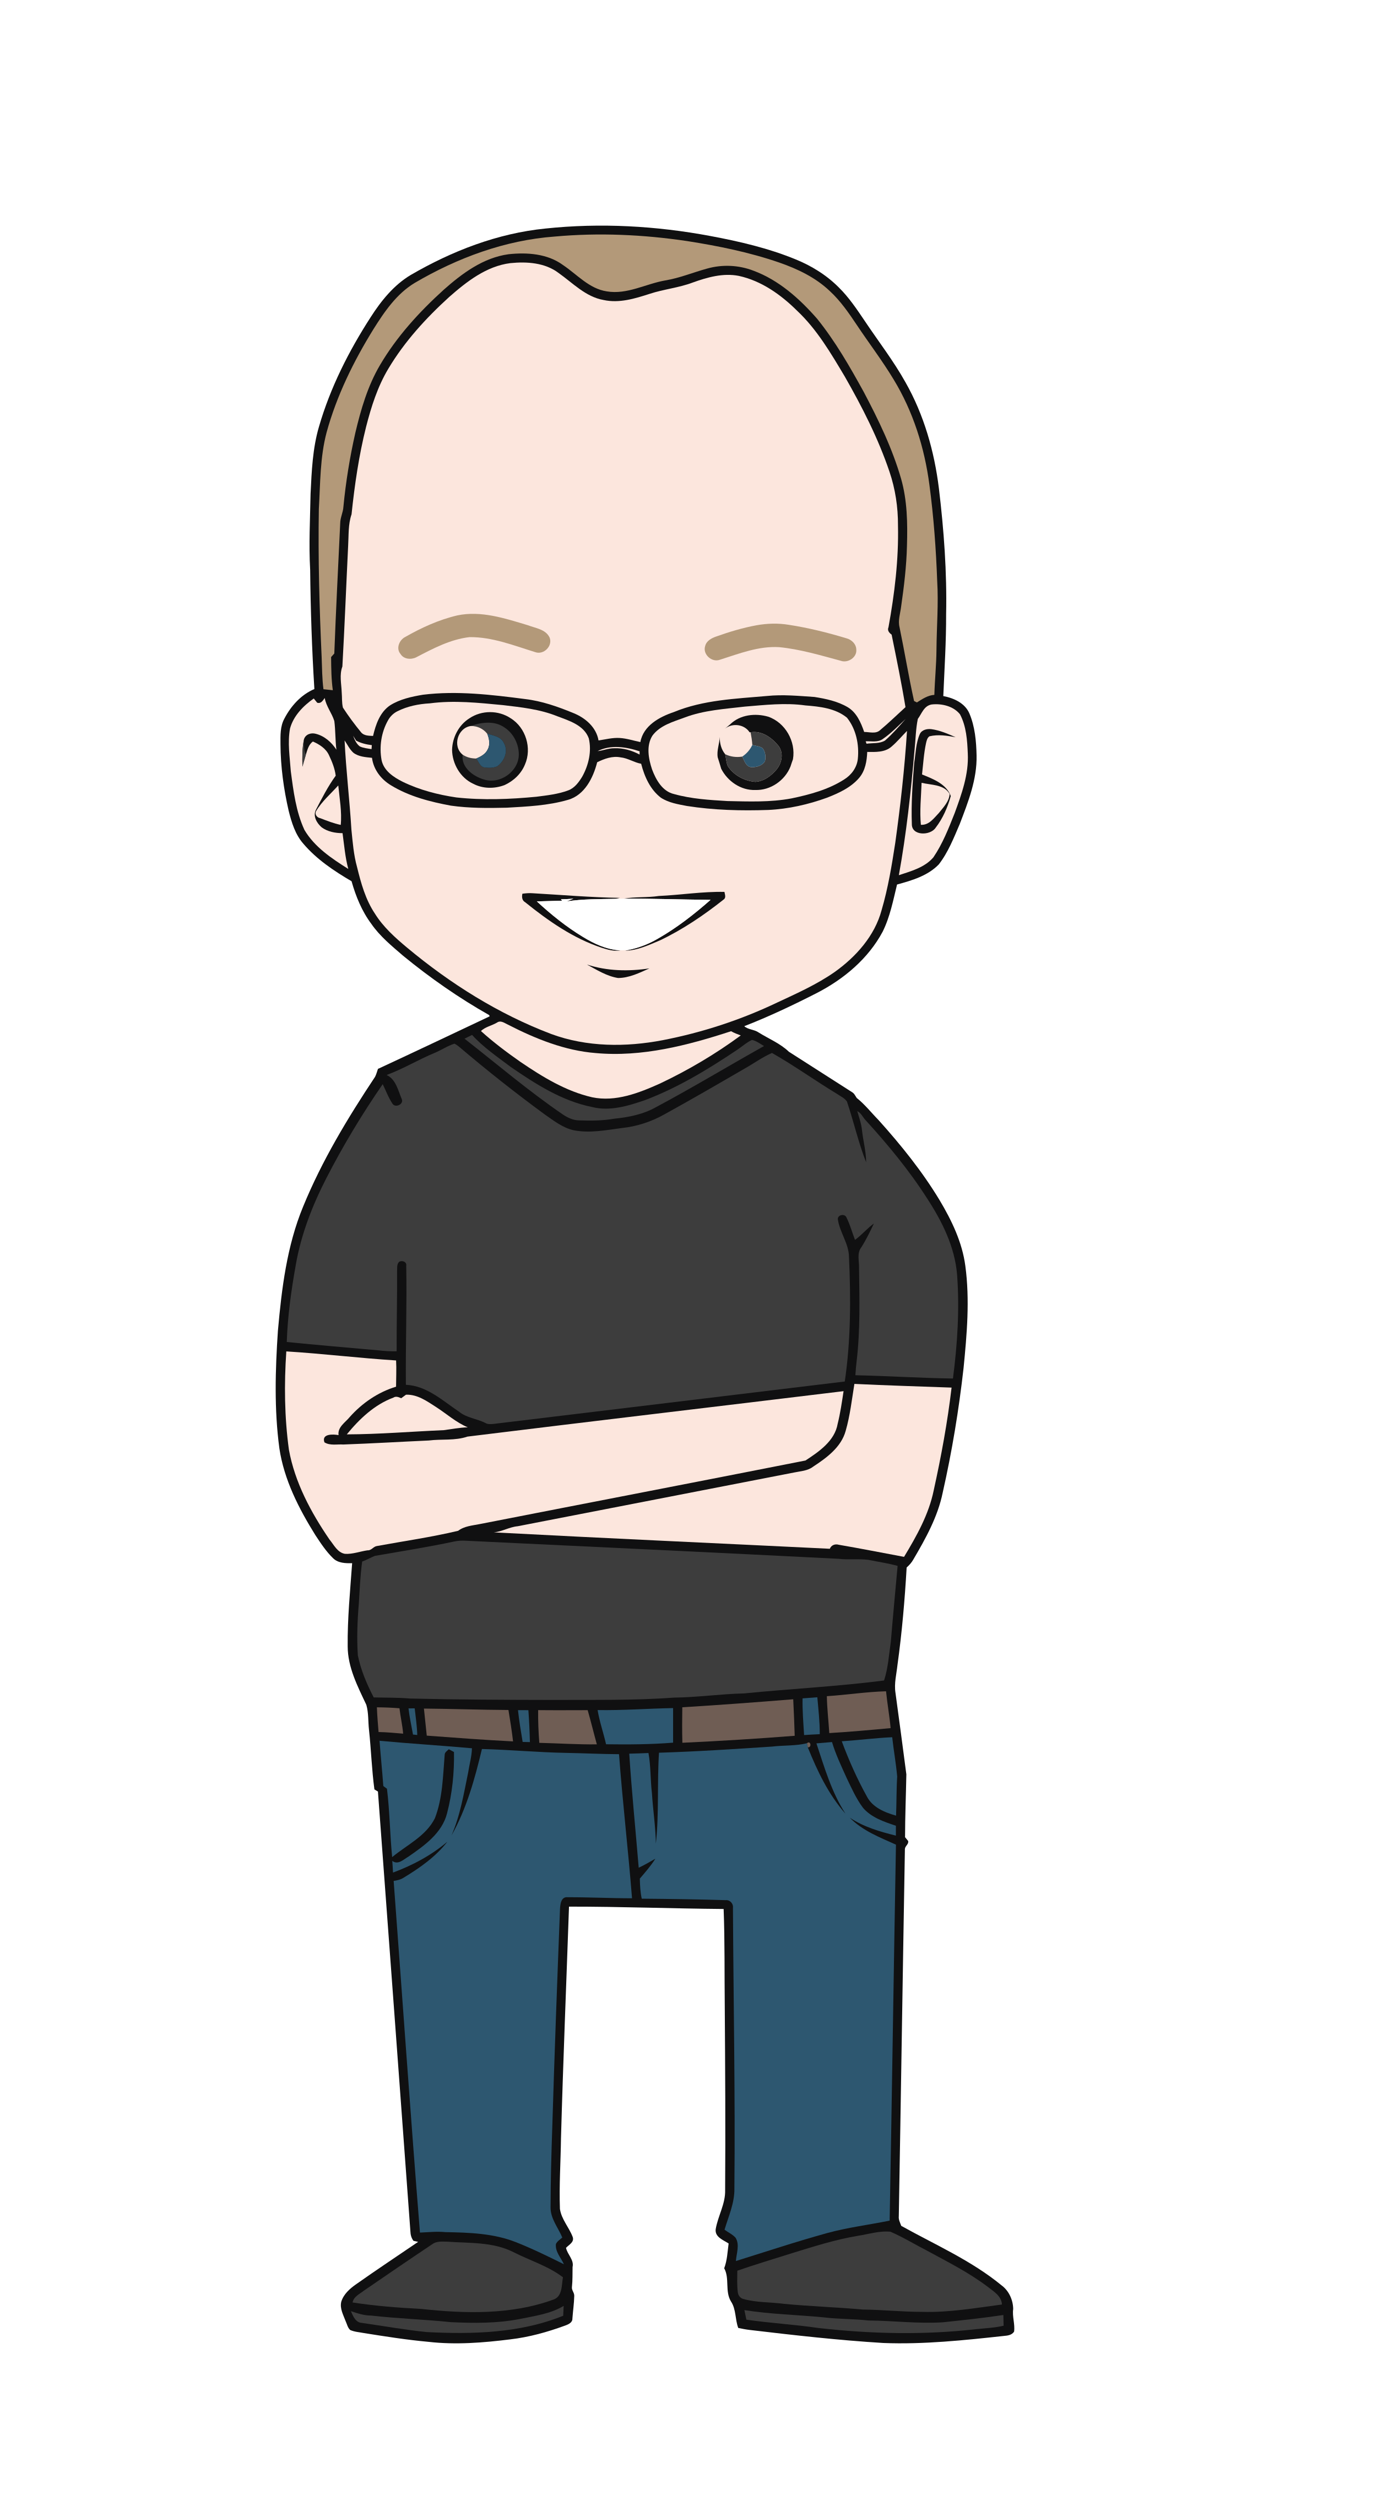 <?xml version="1.0" encoding="UTF-8" ?>
<!DOCTYPE svg PUBLIC "-//W3C//DTD SVG 1.1//EN" "http://www.w3.org/Graphics/SVG/1.1/DTD/svg11.dtd">
<svg width="742pt" height="1347pt" viewBox="0 0 742 1347" version="1.1" xmlns="http://www.w3.org/2000/svg">
<path fill="#ffffff" d=" M 0.00 0.00 L 742.00 0.00 L 742.00 1347.00 L 0.00 1347.00 L 0.00 0.00 Z" />
<path fill="#101011" d=" M 293.93 123.12 C 323.57 119.99 353.63 121.67 382.90 127.17 C 398.40 130.06 413.88 133.67 428.52 139.65 C 437.23 143.17 445.41 148.21 452.04 154.91 C 457.49 160.27 461.74 166.65 466.00 172.95 C 473.34 183.94 481.48 194.41 487.92 205.96 C 497.88 223.49 503.47 243.19 505.93 263.13 C 508.63 285.62 510.29 308.27 509.82 330.94 C 509.87 345.65 508.93 360.32 508.30 375.01 C 513.93 376.07 519.97 378.79 522.36 384.37 C 525.37 391.47 526.06 399.32 526.23 406.96 C 526.53 419.88 521.69 432.13 517.14 443.99 C 513.93 451.47 510.91 459.22 505.87 465.70 C 499.94 471.84 491.37 474.36 483.37 476.54 C 481.29 485.11 479.59 493.91 475.66 501.88 C 467.87 516.51 454.67 527.52 440.09 535.02 C 427.35 541.52 414.39 547.67 401.05 552.86 C 403.08 554.75 406.46 554.60 408.79 556.25 C 414.27 559.66 420.40 562.13 425.11 566.64 C 436.46 573.93 447.83 581.20 459.20 588.45 C 460.38 589.13 460.90 590.46 461.66 591.54 C 466.07 595.04 469.55 599.52 473.48 603.52 C 485.55 616.94 496.94 631.08 506.29 646.56 C 512.82 657.50 518.51 669.29 520.18 682.06 C 522.63 700.31 521.02 718.78 519.22 737.02 C 516.68 759.57 512.99 782.01 507.98 804.16 C 505.33 817.13 498.82 828.84 492.18 840.14 C 491.27 841.81 489.97 843.22 488.55 844.49 C 487.53 862.03 486.03 879.55 483.61 896.96 C 483.08 901.94 481.74 906.92 482.52 911.95 C 484.50 926.61 486.50 941.26 488.39 955.92 C 488.18 967.20 487.71 978.49 487.69 989.78 C 488.11 990.30 488.95 991.33 489.37 991.85 C 489.73 993.59 487.73 994.49 487.61 996.11 C 486.45 1062.07 485.49 1128.04 484.32 1194.01 C 484.11 1195.85 485.03 1197.50 485.65 1199.19 C 503.95 1209.38 523.45 1217.87 539.74 1231.27 C 543.69 1234.19 545.89 1239.14 545.96 1243.97 C 545.37 1248.05 547.00 1252.06 546.45 1256.15 C 545.30 1258.00 543.03 1258.32 541.06 1258.48 C 519.47 1260.83 497.76 1263.13 476.01 1262.29 C 451.94 1260.83 427.97 1258.10 404.03 1255.27 C 401.93 1255.02 399.86 1254.62 397.81 1254.19 C 396.05 1249.55 396.72 1244.17 393.90 1239.93 C 390.52 1234.44 393.25 1227.45 390.23 1222.03 C 391.86 1217.79 392.02 1213.14 392.62 1208.68 C 389.75 1206.80 385.14 1205.25 385.65 1201.00 C 386.83 1193.89 390.94 1187.38 390.74 1179.99 C 390.97 1146.98 390.77 1113.96 390.54 1080.95 C 390.34 1063.46 390.60 1045.94 389.93 1028.47 C 362.15 1028.25 334.39 1027.17 306.61 1027.20 C 305.16 1068.80 303.45 1110.39 302.29 1152.01 C 302.12 1164.69 301.27 1177.36 301.72 1190.05 C 302.52 1195.64 306.60 1199.94 308.57 1205.08 C 309.63 1207.94 306.60 1209.32 305.00 1211.02 C 305.74 1214.64 309.42 1217.46 308.53 1221.38 C 308.46 1224.92 308.58 1228.47 308.20 1232.02 C 307.90 1233.78 309.51 1235.15 309.44 1236.92 C 309.34 1241.00 308.74 1245.06 308.44 1249.14 C 308.51 1251.29 306.29 1252.26 304.59 1252.88 C 294.99 1256.40 285.09 1259.17 274.92 1260.34 C 260.34 1262.17 245.54 1263.34 230.89 1261.67 C 219.21 1260.61 207.61 1258.77 196.03 1256.93 C 193.58 1256.45 191.01 1256.33 188.70 1255.29 C 187.33 1254.05 187.00 1252.12 186.25 1250.54 C 185.01 1247.18 183.01 1243.77 183.89 1240.07 C 185.13 1235.99 188.49 1233.02 191.87 1230.66 C 202.90 1222.87 214.16 1215.41 225.32 1207.81 C 224.69 1207.67 223.43 1207.39 222.80 1207.25 C 221.65 1205.75 221.19 1203.94 221.14 1202.10 C 215.31 1123.13 209.55 1044.16 203.65 965.20 C 203.18 964.91 202.22 964.32 201.75 964.03 C 200.31 953.40 199.99 942.66 198.84 932.01 C 198.32 927.50 198.67 922.84 197.39 918.46 C 192.69 908.50 187.36 898.23 187.35 886.94 C 187.19 871.97 188.69 857.06 189.75 842.16 C 186.24 842.27 182.22 842.16 179.54 839.55 C 175.73 835.89 172.83 831.42 169.93 827.04 C 160.99 812.70 153.05 797.18 150.54 780.29 C 147.72 759.33 148.33 738.06 149.75 717.01 C 151.76 694.33 154.56 671.30 163.32 650.10 C 173.45 625.35 187.35 602.34 202.11 580.12 C 202.81 578.77 203.15 577.27 203.67 575.86 C 223.78 566.54 243.80 557.03 263.84 547.56 C 263.78 547.39 263.67 547.06 263.61 546.89 C 247.23 537.63 231.74 526.82 217.20 514.90 C 211.09 509.63 204.73 504.45 200.11 497.76 C 194.99 490.92 191.74 482.93 189.43 474.76 C 179.95 469.21 170.60 462.96 163.43 454.52 C 159.09 449.57 157.14 443.13 155.56 436.87 C 152.86 425.10 151.20 413.04 151.14 400.96 C 151.12 396.29 150.92 391.34 153.26 387.11 C 156.77 380.34 162.28 374.24 169.40 371.22 C 168.07 349.82 167.37 328.39 167.13 306.95 C 166.36 293.30 167.10 279.64 167.35 265.99 C 167.94 253.86 168.44 241.56 171.89 229.84 C 177.97 208.86 187.92 189.16 199.74 170.87 C 205.39 162.05 212.16 153.64 221.26 148.18 C 243.52 135.22 268.15 125.68 293.93 123.12 Z" />
<path fill="#b39979" d=" M 298.94 127.44 C 322.73 125.28 346.76 126.37 370.36 129.89 C 387.10 132.52 403.80 135.90 419.85 141.43 C 429.73 144.86 439.45 149.48 447.10 156.77 C 452.92 162.11 457.40 168.67 461.77 175.19 C 468.29 184.97 475.45 194.33 481.52 204.41 C 492.03 221.66 498.21 241.27 500.82 261.24 C 503.11 278.40 504.38 295.70 505.01 312.99 C 505.76 325.34 504.72 337.68 504.62 350.03 C 504.56 358.15 503.72 366.24 503.48 374.36 C 499.91 374.59 496.99 376.61 494.07 378.44 C 493.69 378.24 492.93 377.86 492.55 377.67 C 489.62 364.48 487.45 351.12 484.71 337.89 C 483.79 334.19 485.13 330.49 485.57 326.83 C 487.13 315.94 488.47 304.98 488.72 293.96 C 489.08 281.88 488.89 269.59 485.54 257.88 C 480.81 241.54 473.35 226.14 465.42 211.14 C 457.91 197.50 450.11 183.89 440.32 171.74 C 430.83 160.90 419.65 150.88 405.95 145.82 C 398.05 142.78 389.19 142.39 381.05 144.69 C 373.49 146.76 366.20 149.82 358.43 151.09 C 347.93 152.93 337.91 158.83 326.97 156.98 C 317.45 155.55 310.93 147.83 303.30 142.74 C 294.96 136.64 283.98 135.90 274.04 136.97 C 260.43 138.82 249.09 147.25 239.10 156.10 C 225.93 168.04 213.78 181.33 204.74 196.72 C 198.14 207.93 194.47 220.54 191.49 233.12 C 188.51 246.26 186.34 259.59 185.05 273.01 C 184.88 276.08 183.33 278.88 183.32 281.96 C 182.23 305.34 181.01 328.70 180.14 352.08 C 179.71 352.56 178.85 353.51 178.42 353.99 C 178.47 359.95 178.52 365.94 179.34 371.86 C 177.65 371.67 175.97 371.50 174.29 371.32 C 173.56 365.58 173.54 359.78 173.32 354.00 C 172.11 327.40 171.36 300.77 171.81 274.14 C 172.61 260.36 172.43 246.35 176.00 232.91 C 181.42 213.18 190.53 194.64 201.27 177.29 C 207.18 167.87 213.72 158.30 223.45 152.43 C 246.45 138.91 272.19 129.38 298.94 127.44 Z" />
<path fill="#fce6dd" d=" M 242.00 160.04 C 251.48 151.71 262.07 143.39 275.01 141.76 C 283.85 140.87 293.65 141.49 300.99 147.06 C 308.67 152.48 315.60 159.95 325.26 161.63 C 333.66 163.47 342.09 160.88 350.03 158.32 C 357.65 155.80 365.73 155.07 373.26 152.22 C 381.17 149.38 389.63 146.98 398.09 148.63 C 410.28 151.27 420.81 158.77 429.53 167.42 C 440.25 177.49 447.73 190.33 455.20 202.84 C 464.58 219.24 473.23 236.18 479.29 254.11 C 482.45 263.42 483.93 273.24 483.88 283.06 C 484.29 301.46 482.05 319.81 478.77 337.89 C 478.01 339.68 479.12 340.91 480.46 341.92 C 483.09 354.90 485.77 367.90 487.92 380.98 C 483.39 385.10 479.00 389.39 474.30 393.31 C 471.96 395.56 468.52 394.33 465.66 394.34 C 463.91 389.26 461.58 383.86 456.77 380.99 C 451.33 377.79 445.03 376.46 438.87 375.49 C 430.36 374.93 421.82 374.08 413.30 374.96 C 396.39 376.46 378.97 377.06 363.08 383.63 C 355.29 386.26 346.69 390.94 345.06 399.79 C 341.36 399.04 337.73 397.81 333.94 397.59 C 330.08 397.34 326.31 398.37 322.52 398.91 C 321.29 391.74 315.37 386.72 308.92 384.14 C 300.58 380.71 291.98 377.68 282.98 376.62 C 264.75 374.26 246.25 372.04 227.90 374.29 C 221.80 375.32 215.54 376.66 210.23 379.99 C 204.74 383.66 202.45 390.34 201.02 396.49 C 198.79 396.37 196.10 396.44 194.56 394.52 C 191.08 390.27 187.79 385.84 184.79 381.24 C 184.12 378.56 184.38 375.74 184.13 373.01 C 183.97 368.37 182.81 363.58 184.49 359.09 C 185.70 337.40 186.54 315.69 187.60 293.99 C 187.94 288.34 187.56 282.52 189.43 277.10 C 191.09 261.25 193.38 245.42 197.27 229.95 C 200.05 219.08 203.49 208.22 209.31 198.55 C 217.99 184.01 229.53 171.40 242.00 160.04 Z" />
<path fill="#b39979" d=" M 246.43 331.55 C 259.25 328.87 272.12 333.15 284.30 336.80 C 288.48 338.43 294.07 338.96 296.18 343.53 C 297.90 348.06 292.98 352.96 288.44 351.35 C 276.90 347.78 265.28 343.12 253.01 343.25 C 242.68 344.42 233.29 349.43 224.20 354.16 C 221.45 355.49 217.54 355.17 215.84 352.36 C 213.27 349.43 215.11 344.84 218.28 343.21 C 227.11 338.16 236.50 333.88 246.43 331.55 Z" />
<path fill="#b39979" d=" M 407.59 336.88 C 413.37 335.84 419.31 335.66 425.12 336.63 C 435.59 338.24 445.91 340.79 456.04 343.87 C 458.84 344.55 461.38 346.98 461.42 349.98 C 461.82 354.21 456.85 357.39 453.02 355.98 C 442.11 353.05 431.20 349.77 419.91 348.66 C 408.82 347.96 398.28 352.16 387.91 355.44 C 383.55 357.07 378.49 352.46 379.99 348.01 C 380.70 345.22 383.43 343.78 385.95 342.92 C 393.00 340.40 400.21 338.24 407.59 336.88 Z" />
<path fill="#fce6dd" d=" M 170.91 378.59 C 172.97 379.25 173.96 377.41 174.98 376.05 C 175.76 380.55 178.83 384.16 180.15 388.46 C 180.81 393.58 180.64 398.78 181.27 403.91 C 178.68 399.90 174.82 396.47 170.10 395.32 C 167.61 394.64 164.67 395.60 163.82 398.22 C 162.78 403.08 162.86 408.08 162.96 413.03 C 163.59 410.89 164.18 408.75 164.81 406.62 C 165.63 404.06 166.26 401.13 168.62 399.50 C 172.12 401.04 175.61 403.24 177.27 406.85 C 178.93 410.35 180.42 414.03 180.90 417.91 C 176.71 423.66 173.48 430.04 170.20 436.33 C 168.51 439.77 170.75 443.53 173.37 445.76 C 176.59 448.09 180.67 448.86 184.58 448.86 C 185.47 455.31 185.98 461.83 187.68 468.15 C 178.77 462.54 169.49 456.37 164.04 447.11 C 159.47 437.21 158.11 426.21 156.70 415.51 C 156.16 407.87 154.89 400.10 156.28 392.49 C 158.14 385.65 163.40 380.29 169.07 376.31 C 169.53 376.88 170.45 378.02 170.91 378.59 Z" />
<path fill="#fce6dd" d=" M 231.61 378.93 C 244.72 377.19 257.94 378.64 271.02 379.88 C 280.88 381.05 290.91 382.09 300.20 385.84 C 306.63 388.27 314.64 390.65 317.26 397.75 C 318.93 404.75 317.18 412.22 313.73 418.42 C 311.88 421.45 309.57 424.63 306.08 425.86 C 300.64 427.88 294.82 428.50 289.10 429.24 C 274.76 430.62 260.24 431.19 245.88 429.62 C 235.93 428.15 226.03 425.59 216.96 421.17 C 212.08 418.71 206.82 415.27 205.62 409.54 C 204.29 402.30 205.44 394.56 209.06 388.13 C 210.20 386.03 211.96 384.29 214.09 383.22 C 219.52 380.47 225.57 379.26 231.61 378.93 Z" />
<path fill="#fce6dd" d=" M 401.39 380.68 C 412.23 379.80 423.15 378.52 434.00 380.05 C 441.73 380.65 450.15 381.56 456.37 386.64 C 461.30 392.77 463.04 401.15 462.24 408.87 C 461.74 413.51 458.82 417.48 454.91 419.92 C 446.34 425.42 436.33 428.09 426.46 430.15 C 415.11 432.28 403.48 431.82 392.00 431.57 C 382.35 431.00 372.60 430.42 363.25 427.81 C 356.92 426.37 353.47 420.12 351.36 414.52 C 349.44 408.77 348.14 401.84 351.52 396.38 C 355.63 390.75 362.74 388.87 368.95 386.55 C 379.31 382.61 390.49 381.97 401.39 380.68 Z" />
<path fill="#fce6dd" d=" M 494.57 387.32 C 496.74 384.39 497.83 380.31 501.97 379.54 C 507.39 378.91 513.79 380.41 517.30 384.85 C 520.72 391.30 521.21 398.87 521.50 406.04 C 522.05 417.17 518.18 427.83 514.41 438.11 C 511.17 446.29 507.92 454.60 502.94 461.91 C 498.27 467.38 490.93 469.33 484.35 471.51 C 488.41 449.15 490.84 426.55 492.81 403.93 C 493.40 398.39 493.44 392.79 494.57 387.32 Z" />
<path fill="#101011" d=" M 252.92 387.01 C 259.49 382.55 268.61 382.54 275.20 386.98 C 283.33 392.00 286.72 403.15 282.87 411.89 C 280.84 416.87 276.78 420.70 271.94 422.94 C 266.48 425.03 260.19 425.00 254.97 422.24 C 248.02 419.03 243.70 411.47 243.60 403.93 C 243.79 397.26 247.20 390.59 252.92 387.01 Z" />
<path fill="#101011" d=" M 393.43 390.26 C 398.76 385.00 407.00 384.12 413.93 386.11 C 423.16 389.30 428.93 399.47 427.29 409.05 C 426.80 410.33 426.39 411.65 425.96 412.95 C 422.99 420.47 415.15 425.90 407.01 425.61 C 399.27 425.90 392.06 420.93 388.62 414.16 C 388.02 412.11 387.42 410.08 386.75 408.06 C 386.11 404.31 387.72 400.76 387.81 397.04 C 387.84 400.41 388.58 403.70 390.77 406.33 C 391.23 408.45 391.33 410.67 392.14 412.70 C 395.37 417.69 401.16 420.79 407.04 421.23 C 411.67 420.96 415.63 417.94 418.51 414.50 C 421.40 410.99 422.39 405.48 419.40 401.72 C 415.80 397.34 410.43 393.50 404.45 394.52 C 404.32 394.52 404.06 394.52 403.92 394.52 C 401.08 390.16 394.67 389.38 390.65 392.56 C 391.58 391.80 392.51 391.03 393.43 390.26 Z" />
<path fill="#fce6dd" d=" M 475.76 398.09 C 480.25 395.01 484.00 391.03 487.99 387.37 C 484.43 391.36 480.92 395.44 476.89 398.97 C 473.92 400.76 470.24 400.19 466.94 400.68 C 466.83 400.36 466.59 399.71 466.47 399.38 C 469.56 399.21 473.08 400.10 475.76 398.09 Z" />
<path fill="#3d3d3d" d=" M 253.66 391.14 C 259.48 389.03 266.73 388.16 272.02 392.06 C 276.83 395.24 279.70 401.14 279.56 406.85 C 279.27 415.75 269.40 422.65 260.93 420.00 C 255.02 418.34 248.42 413.46 249.29 406.58 C 251.46 408.05 254.03 408.68 256.64 408.66 C 257.80 410.25 258.50 412.54 260.46 413.36 C 262.90 413.77 265.59 413.86 267.91 412.86 C 271.74 410.15 274.09 404.69 271.53 400.34 C 269.98 396.78 265.77 396.31 262.52 395.25 C 260.36 392.55 257.12 391.03 253.66 391.14 Z" />
<path fill="#fce6dd" d=" M 249.29 406.58 C 243.66 402.03 246.60 392.19 253.66 391.14 C 257.12 391.03 260.36 392.55 262.52 395.25 C 263.62 397.92 264.24 401.11 262.79 403.78 C 261.61 406.28 259.06 407.63 256.64 408.66 C 254.03 408.68 251.46 408.05 249.29 406.58 Z" />
<path fill="#101011" d=" M 495.68 395.41 C 496.75 393.19 499.49 392.58 501.75 392.82 C 506.37 393.43 510.70 395.31 514.94 397.18 C 510.30 396.31 505.50 395.57 500.84 396.68 C 499.61 397.52 499.33 399.01 499.00 400.35 C 497.80 405.92 497.48 411.61 496.84 417.25 C 502.76 419.63 509.99 422.37 512.33 428.89 C 510.61 434.99 508.05 440.93 504.15 445.97 C 501.30 450.29 491.24 450.41 491.35 443.97 C 490.95 432.97 491.73 421.96 492.62 411.00 C 493.46 405.77 493.49 400.31 495.68 395.41 Z" />
<path fill="#fce6dd" d=" M 480.33 402.30 C 483.38 399.72 485.94 396.62 488.74 393.78 C 487.46 413.96 485.20 434.08 482.41 454.11 C 480.54 466.29 478.53 478.50 475.05 490.35 C 471.34 504.19 461.26 515.47 449.80 523.64 C 440.24 530.33 429.54 535.11 419.00 540.02 C 399.36 549.42 378.49 556.26 357.11 560.40 C 337.26 564.21 316.19 564.14 297.05 557.08 C 268.63 546.32 242.61 529.92 219.33 510.52 C 212.88 505.13 206.50 499.42 202.02 492.22 C 196.97 484.68 194.52 475.82 192.39 467.10 C 190.56 460.54 190.05 453.72 189.36 446.97 C 188.39 430.93 186.45 414.97 185.68 398.91 C 187.22 401.15 188.39 403.72 190.44 405.56 C 193.29 407.72 197.03 407.92 200.45 408.28 C 201.25 414.60 205.36 419.92 210.74 423.12 C 220.51 429.09 231.80 431.97 242.95 434.04 C 252.91 435.45 263.01 435.38 273.05 435.15 C 284.12 434.52 295.34 434.03 306.06 430.92 C 315.03 428.39 319.66 419.03 321.79 410.66 C 325.66 408.77 329.98 407.16 334.35 408.02 C 338.29 408.41 341.63 410.78 345.49 411.48 C 347.26 418.37 350.36 425.39 356.16 429.79 C 360.32 432.49 365.35 433.31 370.14 434.22 C 384.64 436.48 399.37 436.88 414.03 436.36 C 424.85 435.85 435.54 433.43 445.71 429.74 C 452.02 427.26 458.51 424.31 463.00 419.03 C 466.26 415.18 467.11 409.98 467.31 405.10 C 471.72 405.16 476.78 405.40 480.33 402.30 Z" />
<path fill="#2d5770" d=" M 262.52 395.25 C 265.77 396.31 269.98 396.78 271.53 400.34 C 274.09 404.69 271.74 410.15 267.91 412.86 C 265.59 413.86 262.90 413.77 260.46 413.36 C 258.50 412.54 257.80 410.25 256.64 408.66 C 259.06 407.63 261.61 406.28 262.79 403.78 C 264.24 401.11 263.62 397.92 262.52 395.25 Z" />
<path fill="#3d3d3d" d=" M 404.45 394.52 C 410.43 393.50 415.80 397.34 419.40 401.72 C 422.39 405.48 421.40 410.99 418.51 414.50 C 415.63 417.94 411.67 420.96 407.04 421.23 C 401.16 420.79 395.37 417.69 392.14 412.70 C 391.33 410.67 391.23 408.45 390.77 406.33 C 393.65 407.73 396.82 408.13 399.98 407.61 C 401.15 409.85 401.93 413.15 405.00 413.33 C 407.66 413.38 410.86 412.53 412.22 410.03 C 412.74 407.69 412.44 404.98 410.90 403.08 C 409.30 401.95 407.21 401.88 405.39 401.34 C 405.27 399.04 404.87 396.77 404.45 394.52 Z" />
<path fill="#fce6dd" d=" M 193.93 402.17 C 192.02 400.78 191.09 398.50 190.27 396.37 C 190.82 397.24 191.37 398.13 191.91 399.02 C 194.53 400.41 197.43 401.10 200.36 401.45 C 200.32 401.99 200.24 403.06 200.20 403.59 C 198.09 403.24 195.90 403.04 193.93 402.17 Z" />
<path fill="#3d3d3d" d=" M 162.96 413.03 C 162.86 408.08 162.78 403.08 163.82 398.22 C 163.62 401.06 163.69 403.95 164.81 406.62 C 164.18 408.75 163.59 410.89 162.96 413.03 Z" />
<path fill="#fce6dd" d=" M 322.01 404.67 C 329.07 401.06 337.41 402.37 344.66 404.77 C 344.65 405.21 344.65 406.08 344.65 406.52 C 340.46 404.30 335.80 402.91 331.03 403.12 C 327.93 403.05 325.06 404.38 322.01 404.67 Z" />
<path fill="#2d5770" d=" M 399.98 407.61 C 402.32 406.03 404.20 403.91 405.39 401.34 C 407.21 401.88 409.30 401.95 410.90 403.08 C 412.44 404.98 412.74 407.69 412.22 410.03 C 410.86 412.53 407.66 413.38 405.00 413.33 C 401.93 413.15 401.15 409.85 399.98 407.61 Z" />
<path fill="#fce6dd" d=" M 496.60 421.74 C 501.73 422.98 508.76 422.55 511.72 427.75 C 511.45 431.84 508.35 434.92 505.95 437.96 C 503.25 440.77 500.62 444.64 496.22 444.36 C 495.50 436.84 496.34 429.27 496.60 421.74 Z" />
<path fill="#fce6dd" d=" M 170.31 437.02 C 173.44 431.73 178.20 427.68 182.28 423.16 C 182.97 430.20 184.29 437.35 183.61 444.42 C 179.79 443.63 176.17 442.18 172.55 440.79 C 170.83 440.51 169.45 438.73 170.31 437.02 Z" />
<path fill="#101011" d=" M 281.49 481.49 C 283.31 481.25 285.15 481.09 286.99 481.23 C 302.67 482.13 318.32 483.47 334.02 483.73 C 333.26 483.92 332.50 484.09 331.73 484.24 C 322.94 484.43 314.10 484.29 305.39 485.62 C 306.58 485.10 307.79 484.64 309.01 484.17 C 306.75 484.35 304.50 484.43 302.24 484.49 L 302.94 485.25 C 298.38 485.40 293.83 485.47 289.28 485.63 C 296.99 492.75 305.22 499.40 314.23 504.83 C 320.10 508.41 326.56 511.44 333.51 511.96 L 334.27 512.03 C 330.82 512.62 327.43 511.64 324.19 510.59 C 308.86 505.52 295.44 496.11 282.97 486.07 C 281.26 485.10 281.12 483.22 281.49 481.49 Z" />
<path fill="#101011" d=" M 354.99 482.71 C 366.79 482.18 378.55 480.26 390.37 480.51 C 390.58 481.84 391.37 483.64 389.96 484.60 C 379.35 493.01 368.04 500.69 355.79 506.55 C 349.75 509.07 343.61 512.05 336.93 512.18 C 337.28 512.10 337.99 511.93 338.34 511.84 C 344.06 510.73 349.55 508.61 354.57 505.65 C 364.78 499.82 374.08 492.55 382.88 484.80 C 367.26 484.65 351.63 484.08 336.01 484.16 C 342.28 483.06 348.69 483.67 354.99 482.71 Z" />
<path fill="#ffffff" d=" M 302.24 484.49 C 304.50 484.43 306.75 484.35 309.01 484.17 C 307.79 484.64 306.58 485.10 305.39 485.62 C 314.10 484.29 322.94 484.43 331.73 484.24 C 333.15 484.21 334.58 484.19 336.01 484.16 C 351.63 484.08 367.26 484.65 382.88 484.80 C 374.08 492.55 364.78 499.82 354.57 505.65 C 349.55 508.61 344.06 510.73 338.34 511.84 C 336.73 511.94 335.12 511.96 333.51 511.96 C 326.56 511.44 320.10 508.41 314.23 504.83 C 305.22 499.40 296.99 492.75 289.28 485.63 C 293.83 485.47 298.38 485.40 302.94 485.25 L 302.24 484.49 Z" />
<path fill="#101011" d=" M 316.24 519.63 C 327.03 523.19 338.79 523.42 349.94 521.72 C 344.58 524.12 339.03 526.89 333.03 526.90 C 326.93 525.93 321.59 522.51 316.24 519.63 Z" />
<path fill="#fce6dd" d=" M 267.79 550.94 C 269.81 549.48 271.91 551.22 273.76 552.05 C 288.55 559.63 304.31 566.03 321.03 567.34 C 345.90 569.61 370.50 563.22 393.94 555.57 C 395.60 556.51 397.38 557.19 399.17 557.84 C 385.59 567.84 370.96 576.49 355.71 583.72 C 344.31 588.83 331.77 593.80 319.08 591.16 C 304.96 587.93 292.41 580.21 280.56 572.18 C 273.15 566.99 265.88 561.55 259.17 555.48 C 261.40 553.25 265.04 552.56 267.79 550.94 Z" />
<path fill="#3d3d3d" d=" M 250.31 559.59 C 251.66 558.91 253.02 558.23 254.38 557.57 C 260.45 564.26 268.02 569.38 275.19 574.80 C 288.62 584.04 302.81 593.16 319.03 596.40 C 328.61 598.85 338.46 595.81 347.52 592.71 C 365.07 586.07 381.25 576.30 396.78 565.88 C 399.64 564.06 402.14 561.68 405.22 560.24 C 407.62 560.80 409.61 562.34 411.70 563.56 C 392.27 574.44 373.20 585.97 353.55 596.45 C 346.67 600.35 338.80 601.93 331.01 602.70 C 324.72 603.81 318.31 603.84 311.95 603.61 C 308.86 603.56 305.99 602.19 303.45 600.54 C 284.97 587.92 267.90 573.39 250.31 559.59 Z" />
<path fill="#3d3d3d" d=" M 234.17 567.26 C 237.81 565.75 241.11 563.47 244.88 562.28 C 245.74 562.70 246.53 563.22 247.27 563.84 C 262.26 576.59 277.71 588.80 293.58 600.44 C 298.44 603.80 303.25 607.63 309.15 608.93 C 317.80 610.62 326.56 608.86 335.15 607.72 C 343.24 606.87 351.10 604.29 358.17 600.28 C 372.72 592.26 387.10 583.92 401.47 575.57 C 406.32 572.84 410.87 569.51 415.98 567.28 C 427.94 574.06 439.15 582.14 450.92 589.27 C 452.77 590.57 455.07 591.52 456.38 593.45 C 460.04 604.27 462.52 615.53 466.71 626.16 C 466.71 620.40 465.15 614.80 464.50 609.11 C 464.19 605.49 462.91 602.09 461.95 598.63 C 464.06 599.62 464.92 601.96 466.49 603.56 C 478.47 616.70 489.85 630.47 499.46 645.46 C 507.62 657.94 514.57 671.81 515.74 686.92 C 517.11 705.51 515.90 724.22 513.50 742.68 C 495.97 742.43 478.46 741.29 460.93 740.91 C 461.08 738.30 461.30 735.71 461.62 733.12 C 463.59 716.47 463.11 699.67 462.89 682.94 C 463.00 679.30 461.64 675.15 464.11 672.02 C 466.71 667.92 468.84 663.55 470.90 659.16 C 467.24 661.80 464.38 665.35 460.72 667.98 C 459.17 664.01 458.09 659.84 456.17 656.03 C 455.36 653.61 451.14 654.43 451.49 657.00 C 452.52 663.95 457.33 669.91 457.48 677.07 C 458.49 699.48 458.49 722.04 455.21 744.29 C 392.12 751.96 329.00 759.50 265.90 767.14 C 264.40 767.28 262.81 767.42 261.48 766.60 C 256.89 764.28 251.45 763.91 247.38 760.57 C 238.53 754.64 229.94 746.54 218.71 746.07 C 218.51 724.69 219.30 703.31 218.90 681.94 C 219.29 679.80 216.66 678.84 215.06 679.82 C 213.70 681.18 214.09 683.21 213.97 684.95 C 214.04 699.30 213.69 713.65 213.73 728.00 C 210.44 728.07 207.15 727.90 203.89 727.50 C 187.43 726.04 170.97 724.65 154.53 722.99 C 154.98 709.05 156.93 695.19 159.38 681.48 C 162.21 665.10 168.29 649.49 175.85 634.75 C 184.85 617.23 195.04 600.32 206.22 584.10 C 207.96 587.59 209.29 591.32 211.46 594.58 C 213.00 597.13 217.87 594.88 216.42 591.96 C 214.47 587.38 213.28 581.40 208.31 579.16 C 217.24 575.88 225.40 570.89 234.17 567.26 Z" />
<path fill="#fce6dd" d=" M 154.28 728.07 C 174.03 729.28 193.69 731.71 213.44 732.94 C 213.69 737.65 213.44 742.37 213.42 747.08 C 203.72 750.02 195.12 755.92 188.42 763.46 C 186.03 766.39 181.84 768.85 182.43 773.17 C 179.55 772.63 173.10 772.33 174.83 777.07 C 177.88 778.95 181.61 778.00 185.00 778.23 C 200.35 777.68 215.70 776.76 231.06 776.07 C 237.99 775.19 245.18 776.27 251.89 773.97 C 319.42 765.65 387.01 757.70 454.56 749.49 C 453.66 755.39 452.82 761.31 451.37 767.11 C 449.78 776.34 441.27 782.11 434.03 786.85 C 375.52 798.40 316.94 809.66 258.40 821.12 C 254.44 821.91 250.20 822.18 246.88 824.72 C 232.41 828.17 217.62 830.26 202.98 832.95 C 201.13 833.27 200.11 835.39 198.08 835.23 C 194.02 835.81 190.06 837.38 185.91 837.14 C 181.84 836.48 179.94 832.29 177.55 829.42 C 167.54 814.79 158.87 798.64 155.68 781.03 C 153.28 763.51 153.08 745.70 154.28 728.07 Z" />
<path fill="#fce6dd" d=" M 455.70 770.86 C 458.07 762.60 459.02 754.03 460.39 745.58 C 477.84 746.42 495.30 746.94 512.76 747.57 C 510.58 766.17 507.17 784.62 503.14 802.91 C 500.50 815.87 493.92 827.55 487.15 838.76 C 475.44 836.58 463.75 834.26 452.02 832.25 C 449.97 831.66 447.97 832.40 447.14 834.40 C 386.78 831.44 326.40 828.76 266.06 825.56 C 270.55 825.17 274.48 822.67 278.97 822.26 C 328.64 812.66 378.29 802.92 427.96 793.30 C 431.44 792.56 435.24 792.45 438.17 790.16 C 445.43 785.40 453.30 779.68 455.70 770.86 Z" />
<path fill="#fce6dd" d=" M 216.18 753.30 C 217.05 752.67 217.91 752.02 218.77 751.40 C 224.93 751.16 230.11 754.91 235.04 758.08 C 240.70 761.73 245.79 766.35 252.07 768.98 C 247.70 769.08 243.42 769.96 239.10 770.50 C 221.70 771.24 204.31 772.72 186.88 772.77 C 193.69 764.46 201.74 756.77 211.99 752.96 C 213.34 752.05 214.87 752.71 216.18 753.30 Z" />
<path fill="#3d3d3d" d=" M 244.63 830.51 C 246.74 830.05 248.91 829.93 251.07 830.07 C 318.04 833.29 385.02 836.40 451.99 839.81 C 457.29 840.44 462.65 839.70 467.94 840.36 C 473.18 841.46 478.51 842.18 483.68 843.62 C 482.46 857.20 481.16 870.77 480.04 884.36 C 479.02 891.38 478.59 898.59 476.38 905.36 C 451.36 908.60 426.11 909.82 401.00 912.33 C 388.30 912.62 375.70 914.46 363.00 914.60 C 341.39 916.19 319.69 915.72 298.04 915.85 C 272.35 915.82 246.66 915.69 220.97 915.09 C 214.45 914.52 207.91 914.66 201.37 914.49 C 197.67 907.31 194.42 899.78 192.83 891.84 C 192.20 882.56 192.57 873.23 193.35 863.98 C 193.82 856.40 194.14 848.80 195.15 841.28 C 197.52 840.47 199.67 839.15 201.99 838.23 C 216.22 835.74 230.50 833.52 244.63 830.51 Z" />
<path fill="#6f5d54" d=" M 445.55 913.82 C 456.20 913.13 466.78 911.47 477.45 911.18 C 478.11 917.81 479.30 924.38 479.92 931.02 C 468.92 932.06 457.90 933.03 446.86 933.70 C 446.45 927.07 445.66 920.46 445.55 913.82 Z" />
<path fill="#6f5d54" d=" M 367.66 919.80 C 387.59 918.57 407.52 917.10 427.43 915.48 C 427.75 922.04 428.04 928.60 428.23 935.16 C 408.08 936.73 387.89 937.99 367.70 938.92 C 367.51 932.55 367.57 926.17 367.66 919.80 Z" />
<path fill="#2d5770" d=" M 432.47 915.00 C 435.12 914.80 437.77 914.60 440.42 914.41 C 440.99 921.03 441.77 927.64 441.73 934.29 C 438.91 934.41 436.10 934.57 433.29 934.77 C 432.89 928.19 432.33 921.60 432.47 915.00 Z" />
<path fill="#6f5d54" d=" M 203.09 919.82 C 207.15 919.83 211.21 920.01 215.26 920.33 C 215.78 924.90 216.85 929.41 217.24 934.01 C 212.83 933.66 208.42 933.20 203.99 933.13 C 203.64 928.69 203.24 924.26 203.09 919.82 Z" />
<path fill="#8d7e6e" d=" M 220.12 920.37 C 220.21 920.38 220.39 920.39 220.48 920.40 C 220.39 920.39 220.21 920.38 220.12 920.37 Z" />
<path fill="#2d5770" d=" M 220.48 920.40 C 221.22 920.39 222.72 920.37 223.46 920.37 C 223.98 925.14 224.72 929.91 224.84 934.73 C 224.27 934.67 223.12 934.55 222.54 934.49 C 221.71 929.78 220.66 925.11 220.12 920.37 C 220.21 920.38 220.39 920.39 220.48 920.40 Z" />
<path fill="#2d5770" d=" M 322.02 921.30 C 335.59 921.52 349.13 920.48 362.70 920.23 C 362.70 926.44 362.69 932.65 362.70 938.86 C 350.70 939.84 338.62 939.88 326.58 939.73 C 325.17 933.56 323.06 927.55 322.02 921.30 Z" />
<path fill="#6f5d54" d=" M 228.44 920.50 C 243.62 920.63 258.80 921.18 273.98 921.26 C 274.91 926.88 275.80 932.51 276.46 938.18 C 260.94 937.42 245.45 936.21 229.96 935.08 C 229.47 930.21 228.97 925.35 228.44 920.50 Z" />
<path fill="#2d5770" d=" M 279.12 921.34 C 280.98 921.34 282.85 921.35 284.72 921.36 C 285.14 927.08 285.39 932.82 285.54 938.56 C 284.56 938.53 282.60 938.49 281.63 938.47 C 280.69 932.77 279.71 927.08 279.12 921.34 Z" />
<path fill="#6f5d54" d=" M 289.98 921.33 C 298.87 921.43 307.77 921.36 316.67 921.35 C 318.42 927.46 319.92 933.64 321.61 939.77 C 311.27 939.90 300.94 939.21 290.60 938.96 C 290.16 933.10 289.91 927.21 289.98 921.33 Z" />
<path fill="#2d5770" d=" M 453.59 938.12 C 462.66 937.51 471.69 936.34 480.77 935.93 C 481.54 943.00 482.82 950.01 483.45 957.10 C 483.01 964.12 483.14 971.15 482.84 978.18 C 476.80 976.47 470.20 973.80 467.15 967.91 C 461.85 958.37 457.39 948.34 453.59 938.12 Z" />
<path fill="#2d5770" d=" M 204.51 937.85 C 221.09 939.38 237.74 940.40 254.31 941.88 C 254.20 946.29 252.93 950.58 252.27 954.94 C 249.90 966.41 248.01 978.11 243.26 988.91 C 251.41 974.49 255.87 958.29 259.69 942.28 C 274.81 942.66 289.89 944.10 305.02 944.37 C 314.54 944.54 324.05 945.02 333.56 945.07 C 335.49 970.98 338.53 996.80 340.57 1022.70 C 329.02 1022.70 317.47 1022.11 305.93 1022.14 C 302.17 1021.70 301.84 1026.27 301.74 1028.96 C 300.25 1067.63 298.79 1106.30 297.63 1144.98 C 297.13 1159.69 296.71 1174.40 296.67 1189.12 C 296.56 1195.25 300.76 1200.08 303.00 1205.48 C 301.80 1206.56 300.27 1207.43 299.56 1208.96 C 299.08 1213.13 302.27 1216.32 303.88 1219.87 C 295.37 1215.65 286.81 1211.45 277.97 1207.96 C 265.91 1203.19 252.76 1202.79 239.97 1202.56 C 235.41 1202.10 230.85 1202.62 226.29 1202.81 C 221.23 1139.68 216.82 1076.51 212.12 1013.36 C 213.97 1013.05 215.85 1012.68 217.45 1011.64 C 226.19 1006.35 234.78 1000.35 241.09 992.19 C 232.51 999.52 222.32 1004.95 211.77 1008.85 C 211.66 1006.74 211.55 1004.64 211.38 1002.55 C 214.48 1004.93 217.50 1001.75 220.16 1000.21 C 228.69 994.32 238.17 987.60 240.88 976.98 C 243.70 966.22 244.83 955.01 244.63 943.90 C 243.93 943.52 242.53 942.77 241.84 942.39 C 241.03 943.29 239.63 943.98 239.62 945.37 C 238.67 956.84 238.55 968.70 234.35 979.56 C 229.54 989.22 219.26 993.94 211.32 1000.52 C 210.09 988.26 210.03 975.89 208.51 963.68 C 208.02 963.32 207.04 962.59 206.55 962.23 C 205.96 954.09 205.12 945.98 204.51 937.85 Z" />
<path fill="#2d5770" d=" M 415.98 940.98 C 422.26 940.21 428.69 940.69 434.85 939.15 C 434.96 939.71 435.18 940.84 435.29 941.40 C 440.40 954.10 446.44 966.84 455.60 977.14 C 448.08 965.60 444.25 952.19 439.93 939.24 C 442.72 938.98 445.53 938.75 448.33 938.53 C 450.30 945.15 453.30 951.40 456.13 957.69 C 458.80 963.26 461.32 968.99 465.04 973.97 C 469.54 979.22 476.40 981.49 482.76 983.62 C 482.76 985.38 482.76 987.16 482.75 988.94 C 474.12 986.82 465.37 984.26 457.91 979.28 C 464.72 986.30 474.05 989.87 482.79 993.81 C 481.57 1061.33 480.63 1128.85 479.39 1196.37 C 468.27 1198.62 456.96 1200.02 445.99 1202.99 C 429.36 1207.57 413.00 1213.00 396.54 1218.13 C 396.81 1214.01 398.72 1209.43 396.38 1205.60 C 394.73 1203.75 392.37 1202.73 390.42 1201.25 C 392.58 1193.96 395.89 1186.80 395.73 1179.03 C 396.22 1128.64 395.22 1078.25 394.95 1027.86 C 395.24 1025.63 393.36 1023.51 391.10 1023.72 C 376.00 1023.25 360.90 1023.05 345.80 1022.92 C 345.04 1019.36 344.85 1015.72 344.77 1012.10 C 347.72 1008.65 350.73 1005.23 353.15 1001.37 C 350.20 1003.08 347.26 1004.80 344.17 1006.23 C 342.47 985.75 340.40 965.29 339.07 944.79 C 342.52 944.70 345.97 944.60 349.43 944.44 C 350.72 951.56 350.44 958.85 351.29 966.04 C 351.85 975.12 353.27 984.13 353.42 993.25 C 355.18 976.99 354.05 960.57 355.10 944.28 C 375.41 943.66 395.70 942.31 415.98 940.98 Z" />
<path fill="#6f5d54" d=" M 434.85 939.15 C 436.81 937.44 437.61 941.56 435.29 941.40 C 435.18 940.84 434.96 939.71 434.85 939.15 Z" />
<path fill="#3d3d3d" d=" M 462.08 1204.58 C 467.95 1203.68 473.82 1201.75 479.81 1202.34 C 486.63 1205.27 492.98 1209.20 499.59 1212.58 C 510.64 1218.59 521.96 1224.26 532.04 1231.87 C 535.29 1234.43 539.68 1236.92 539.90 1241.56 C 525.66 1243.42 511.40 1245.95 496.98 1245.52 C 486.27 1245.54 475.61 1244.38 464.91 1244.27 C 450.78 1243.01 436.61 1242.54 422.49 1241.21 C 415.14 1240.23 407.57 1240.58 400.39 1238.53 C 398.79 1238.08 397.76 1236.55 397.57 1234.97 C 397.07 1231.10 397.28 1227.20 397.31 1223.33 C 407.06 1219.98 416.92 1217.01 426.74 1213.91 C 438.39 1210.33 450.03 1206.59 462.08 1204.58 Z" />
<path fill="#3d3d3d" d=" M 233.01 1209.01 C 235.30 1207.34 238.26 1207.66 240.93 1207.70 C 252.91 1208.56 265.58 1207.73 276.63 1213.32 C 285.51 1217.86 295.35 1220.78 303.35 1226.89 C 302.58 1231.07 303.17 1237.28 298.14 1238.93 C 275.43 1247.17 250.71 1246.51 227.02 1243.94 C 214.64 1243.30 202.24 1242.35 189.98 1240.46 C 190.58 1237.30 193.74 1235.92 196.03 1234.13 C 208.32 1225.69 220.61 1217.28 233.01 1209.01 Z" />
<path fill="#3d3d3d" d=" M 280.10 1249.36 C 288.13 1247.70 296.58 1246.61 303.73 1242.31 C 303.64 1244.06 303.55 1245.83 303.48 1247.61 C 280.21 1257.04 254.64 1257.66 229.92 1256.41 C 218.23 1255.22 206.66 1253.14 195.03 1251.47 C 191.65 1251.33 190.21 1247.80 189.08 1245.14 C 192.61 1246.31 196.16 1247.52 199.93 1247.51 C 214.27 1249.14 228.70 1249.58 243.05 1251.07 C 255.42 1251.63 267.90 1251.75 280.10 1249.36 Z" />
<path fill="#3d3d3d" d=" M 401.11 1244.57 C 415.30 1246.82 429.70 1247.10 443.98 1248.49 C 451.95 1249.46 459.99 1249.27 467.96 1250.17 C 481.32 1250.26 494.63 1251.98 508.00 1251.14 C 518.91 1250.00 529.81 1248.83 540.66 1247.21 C 540.69 1249.12 540.74 1251.04 540.80 1252.98 C 535.92 1254.15 530.90 1254.31 525.95 1254.85 C 497.69 1258.07 469.14 1257.41 440.91 1254.20 C 428.05 1252.32 415.05 1251.59 402.19 1249.73 C 401.80 1248.01 401.45 1246.28 401.11 1244.57 Z" />
</svg>
